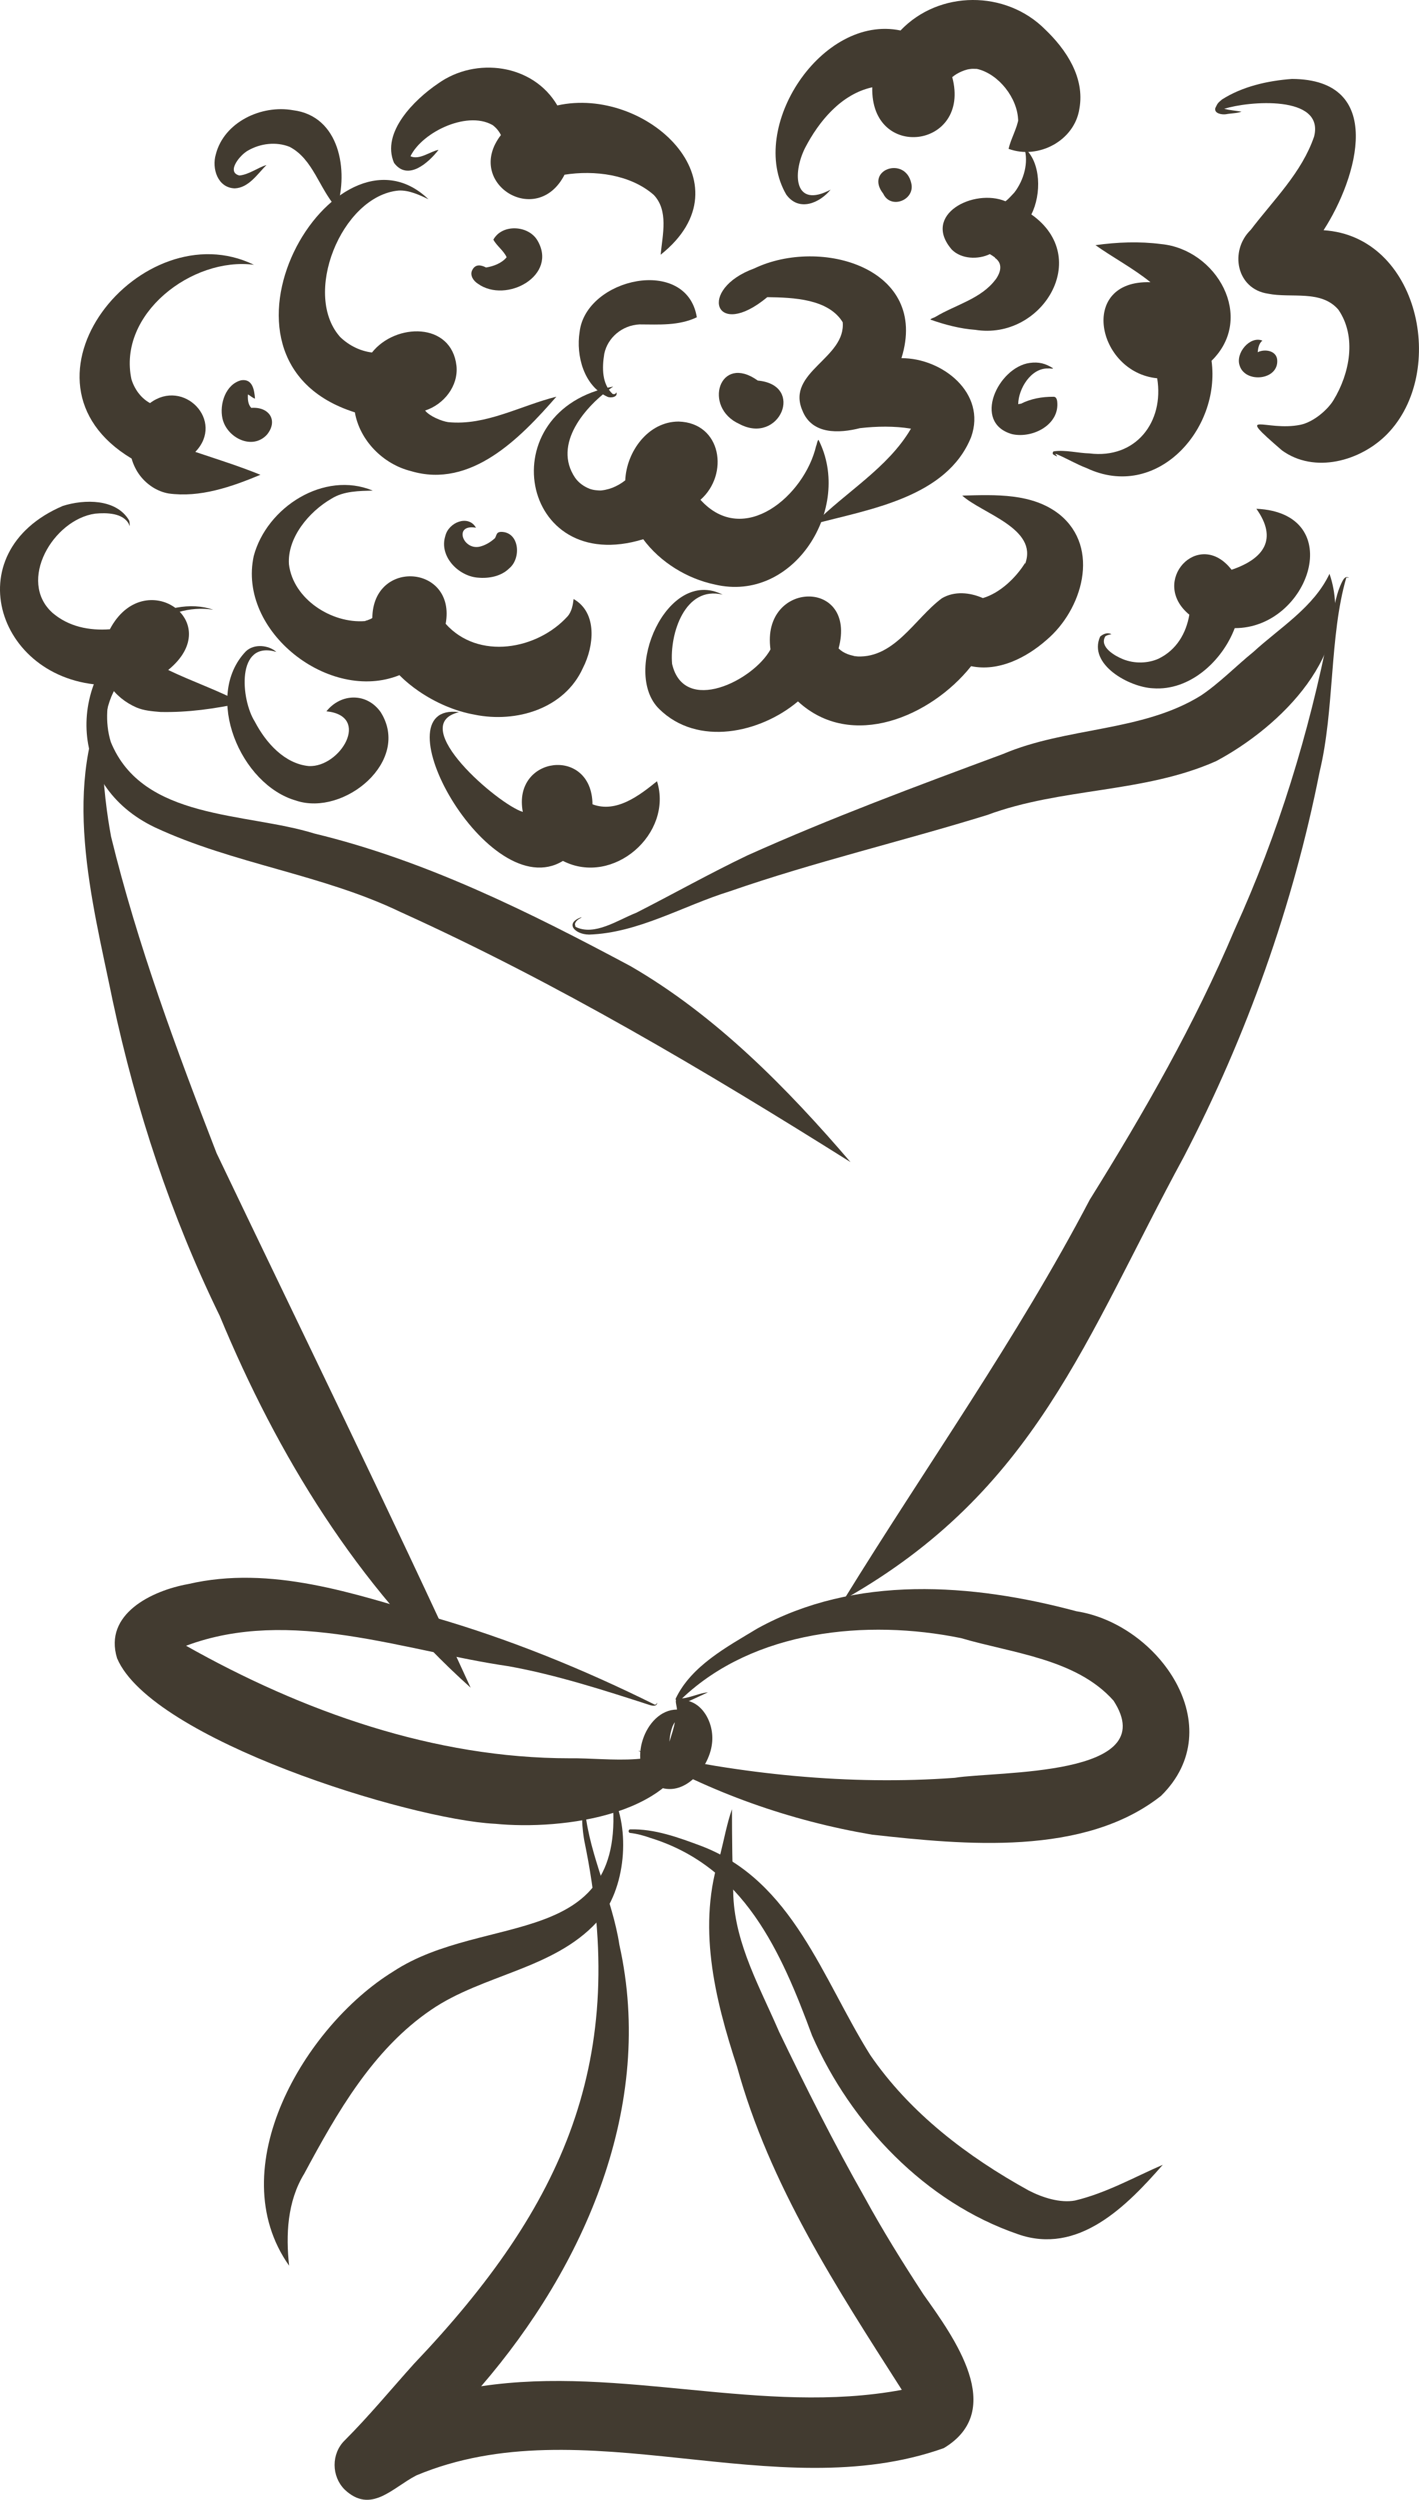 <?xml version="1.0" encoding="UTF-8"?>
<svg id="Layer_2" data-name="Layer 2" xmlns="http://www.w3.org/2000/svg" viewBox="0 0 83.244 146.632">
  <g id="Layer_1-2" data-name="Layer 1">
    <g>
      <path d="m49.893,68.165c-8.529-5.359-17.214-10.51-26.395-14.668-4.607-2.217-9.803-2.816-14.406-4.964-5.204-2.474-5.243-8.799-.766-12.034,1.164-.841,2.872-1.199,4.183-.734-1.371-.222-2.843.226-3.858,1.158-1.736,1.608-2.858,4.264-2.154,6.591,1.871,4.609,7.91,4.122,11.95,5.38,6.533,1.576,12.627,4.617,18.53,7.77,5.019,2.898,9.21,7.175,12.917,11.501Z" fill="#423b30" stroke-width="0"/>
      <path d="m34.544,54.819c-.799-.006-1.458-.663-.434-1.02.019.054-.318.122-.383.408.011.052.022.104.033.156,1.11.57,2.524-.421,3.555-.817,2.185-1.112,4.317-2.312,6.531-3.371,4.899-2.201,9.953-4.077,14.986-5.944,3.743-1.596,8.147-1.291,11.597-3.419,1.055-.692,2.166-1.821,3.095-2.568,1.571-1.439,3.541-2.621,4.469-4.586,1.588,4.613-2.872,8.974-6.647,10.986-4.24,1.891-9.082,1.544-13.436,3.163-5.019,1.551-10.144,2.752-15.107,4.477-2.734.846-5.356,2.444-8.259,2.537Z" fill="#423b30" stroke-width="0"/>
      <path d="m27.608,98.994c-6.63-5.943-11.333-13.638-14.717-21.806-2.867-5.874-4.905-12.069-6.273-18.456-1.22-5.963-3.12-12.794-.099-18.491.307-.395.657-.787,1.179-.572.014.007.007.025-.007.021-.09-.018-.169-.039-.258-.035.002,0,.003-.002.005-.003-2.112,1.44-1.342,7.145-.924,9.414,1.547,6.342,3.836,12.493,6.19,18.572,5.005,10.47,10.097,20.862,14.905,31.355Z" fill="#423b30" stroke-width="0"/>
      <path d="m49.516,93.814c4.813-7.814,10.146-15.293,14.41-23.437,3.2-5.139,6.167-10.321,8.504-15.854,2.557-5.613,4.364-11.522,5.553-17.569.238-.903.31-1.889.706-2.739.088-.166.187-.441.417-.346.011.004.007.025-.007.021-.04-.016-.08-.012-.121-.004-.995,3.432-.682,7.736-1.566,11.392-1.551,7.845-4.279,15.492-7.968,22.586-5.788,10.663-8.691,19.603-19.928,25.95Z" fill="#423b30" stroke-width="0"/>
      <path d="m29.034,106.978c-5.052-.254-20.166-4.968-22.165-9.708-.804-2.6,2.05-3.973,4.169-4.353,4.844-1.128,9.75.553,14.364,1.931,4.498,1.297,8.858,3.08,13.018,5.145.024-.009.048-.015.072-.024.006-.01.014-.018.022-.024-.007.006.005-.025.004-.014-.002-.02.01-.07.028-.035,0,.187-.229.169-.371.134-2.73-.881-5.508-1.782-8.334-2.293-6.181-.899-12.803-3.492-18.926-1.202,6.849,3.86,14.562,6.599,22.495,6.601,2.43-.033,5.534.626,7.339-1.401-.626,4.771-7.802,5.632-11.713,5.242Z" fill="#423b30" stroke-width="0"/>
      <path d="m51.172,107.618c-4.82-.814-9.5-2.469-13.729-4.928,5.997,1.383,12.359,2.047,18.571,1.591,2.472-.403,12.232-.029,9.309-4.527-2.184-2.456-5.932-2.779-8.947-3.667-5.538-1.132-12.152-.464-16.366,3.539.489-.046,1.086-.331,1.517-.357-.395.18-.787.371-1.186.544-.273.135-.688.168-.706-.17.918-1.938,3.032-3.052,4.801-4.123,5.725-3.158,12.596-2.648,18.706-1.009,4.845.75,9.078,6.787,4.971,10.827-4.522,3.57-11.532,2.877-16.941,2.28Z" fill="#423b30" stroke-width="0"/>
      <path d="m38.361,104.663c-1.648-1.102-.557-4.381,1.353-4.385-.008-.172-.075-.358-.068-.518,1.433-.293,2.291,1.257,2.122,2.521-.179,1.527-1.814,3.366-3.407,2.383Zm.914-2.508c.122-.395.256-.791.314-1.135-.022.033-.043.065-.065.099-.026.056-.053.115-.058.11-.104.268-.176.602-.189.864-.001.021-.002.042-.003.062Z" fill="#423b30" stroke-width="0"/>
      <path d="m20.215,146.027c-.777-.777-.787-2.097 0-2.874,1.424-1.423,2.717-2.993,4.062-4.49,8.799-9.246,12.664-17.854,10.002-30.681-.073-.391-.372-2.428.335-1.645.011.011-.004.025-.014.018-.068-.053-.125-.098-.198-.136-.026.01-.051.022-.075.034.285,2.647,1.601,5.164,2.009,7.829,2.099,9.415-2.023,18.831-8.109,25.889,8.211-1.238,16.506,1.735,24.677.211-3.824-5.983-7.754-12.007-9.663-18.941-1.325-4.051-2.376-8.338-.975-12.514.214-.858.396-1.823.674-2.605,0,1.728.024,3.463.081,5.126.132,2.84,1.578,5.362,2.679,7.922,1.583,3.285,3.219,6.546,5.02,9.718,1.07,1.959,2.245,3.848,3.466,5.715,1.769,2.492,4.897,6.767,1.179,8.998-9.914,3.522-21.136-2.508-30.942,1.6-1.414.729-2.661,2.29-4.211.825Z" fill="#423b30" stroke-width="0"/>
      <path d="m16.96,132.899c-4.024-5.701.903-14.046,6.107-17.255,5.384-3.544,13.867-1.124,12.832-10.404,1.08,1.978.864,5.612-.882,7.503-2.561,2.774-6.695,3.074-9.723,5.145-3.419,2.324-5.529,6.046-7.443,9.608-1.006,1.64-1.086,3.61-.89,5.405Z" fill="#423b30" stroke-width="0"/>
      <path d="m59.699,131.045c-5.424-1.863-9.787-6.458-12.063-11.653-1.825-4.949-4.001-9.887-9.473-11.582-.393-.14-.8-.252-1.212-.297-.106-.028-.095-.198.014-.208,1.44-.04,2.849.48,4.183.978,5.36,2.049,7.104,7.799,9.901,12.254,2.335,3.41,5.705,5.968,9.294,7.949.805.418,1.856.752,2.721.59,1.815-.429,3.507-1.386,5.15-2.097-2.136,2.446-4.971,5.32-8.515,4.067Z" fill="#423b30" stroke-width="0"/>
      <path d="m41.924,34.283c-1.603-.335-3.19-1.299-4.19-2.653-7.277,2.232-9.034-7.608-1.762-8.957-1.646,1.142-3.567,3.385-2.231,5.355.21.298.528.524.868.649-.064-.022-.119-.041-.18-.06.344.13.503.147.815.152-.078.004-.142.007-.215.014.629-.007,1.18-.239,1.651-.608.068-1.676,1.341-3.45,3.132-3.448,2.52.075,2.975,3.1,1.28,4.59,2.552,2.818,6.11-.266,6.783-3.153.05-.096.061-.303.141-.368,2.035,3.993-1.44,9.602-6.093,8.487Z" fill="#423b30" stroke-width="0"/>
      <path d="m35.629,23.27c-1.371-.629-1.848-2.4-1.627-3.798.368-3.171,6.288-4.476,6.877-.861-1.065.506-2.215.422-3.368.418-1.017.052-1.863.778-2.061,1.718-.137.833-.141,1.783.489,2.359.097.042.186-.002.217-.096.116.271-.318.36-.526.261Z" fill="#423b30" stroke-width="0"/>
      <path d="m47.759,30.734c1.857-1.877,4.331-3.282,5.682-5.591-.988-.16-2-.141-2.992-.029-1.235.313-2.816.382-3.375-1.027-.988-2.277,2.598-3.068,2.358-5.232.011.031.021.061.032.093-.833-1.433-2.955-1.495-4.452-1.517-3.092,2.569-4.117-.466-.763-1.686,3.892-1.863,10.286-.023,8.633,5.264,2.396-.009,5.004,2.05,4.09,4.624-1.421,3.546-5.971,4.237-9.214,5.101Z" fill="#423b30" stroke-width="0"/>
      <path d="m24.102,27.631c-1.619-.402-2.997-1.787-3.284-3.443-9.818-3.101-1.179-17.78,4.318-12.499-.492-.24-1.149-.548-1.755-.512-3.352.312-5.725,6.184-3.359,8.662-.026-.023-.052-.046-.078-.069-.036-.041-.072-.083-.108-.124.518.555,1.23.94,1.986,1.031,1.381-1.742,4.665-1.802,4.957.783.121,1.184-.74,2.264-1.841,2.621.275.346.983.625,1.35.68,2.206.223,4.253-.969,6.351-1.493-2.088,2.395-5,5.425-8.539,4.363Z" fill="#423b30" stroke-width="0"/>
      <path d="m38.755,14.943c.117-1.2.471-2.592-.406-3.513-1.376-1.201-3.478-1.458-5.231-1.182-1.619,3.171-5.907.489-3.733-2.325-.124-.258-.316-.47-.55-.634.028.017.056.035.083.054.015.013.03.026.1.07-1.466-1.003-4.224.29-4.938,1.752.521.244,1.184-.298,1.647-.375-.587.756-1.804,1.853-2.612.763-.768-1.791,1.218-3.731,2.584-4.653,2.222-1.588,5.574-1.146,6.997,1.285,5.189-1.161,11.376,4.533,6.058,8.758Z" fill="#423b30" stroke-width="0"/>
      <path d="m46.125,11.414c-2.292-3.936,2.088-10.594,6.703-9.626,2.261-2.37,6.173-2.377,8.48-.065,1.253,1.197,2.336,2.834,2.016,4.639-.275,1.888-2.406,3.014-4.158,2.369.143-.61.494-1.179.595-1.811-.005.023-.01.045-.014.068-0.0.005-.001.011-.019.09-.019-1.312-1.144-2.751-2.419-3.037-.084-.005-.167-.007-.251-.006-.091.012-.184.023-.274.035.049-.01.098-.019.146-.029.021-.001.042-.003.118-.024-.433.06-.846.229-1.186.506,1.118,4.185-4.8,4.952-4.691.597-1.82.399-3.134,1.99-3.953,3.578-.745,1.513-.622,3.559,1.51,2.426-.627.769-1.846,1.33-2.602.29Z" fill="#423b30" stroke-width="0"/>
      <path d="m57.206,19.346c-.883-.064-1.797-.304-2.626-.6.042-.078.228-.109.3-.162,1.185-.712,2.696-1.06,3.537-2.208-.026.037-.051.073-.076.11-.032.037-.064.072-.094.107.38-.42.695-1.076.113-1.473l.018-.01c-.101-.073-.204-.142-.31-.205-.688.329-1.661.299-2.225-.257-1.8-2.067,1.298-3.618,3.141-2.842.183-.128.403-.392.527-.519.559-.737.84-1.752.579-2.609.982.816,1.015,2.721.413,3.9,3.613,2.535.611,7.405-3.297,6.768Z" fill="#423b30" stroke-width="0"/>
      <path d="m27.845,41.92c-1.168-.205-2.312-.713-3.29-1.384-.411-.283-.787-.592-1.124-.933-4.097,1.651-9.51-2.573-8.545-6.992.763-2.858,4.122-5.018,6.983-3.834-.764.021-1.704.019-2.418.471-1.316.755-2.606,2.29-2.5,3.854.248,2.039,2.506,3.486,4.466,3.329.025-.008.051-.016.076-.025.043-.008.086-.018.088-.032-.027.009-.054.019-.08.029-.037.008-.075.015-.112.022.154-.044.319-.081.453-.177.034-3.499,4.937-3.112,4.302.343,1.919,2.146,5.371,1.522,7.149-.434.252-.283.315-.685.357-1.02,1.419.808,1.193,2.778.551,4.035-1.079,2.403-3.917,3.247-6.354,2.75Z" fill="#423b30" stroke-width="0"/>
      <path d="m38.671,41.587c-2.225-2.165.48-8.361,3.721-6.707-2.207-.537-3.118,2.286-2.965,4.06.693,3.015,4.77.985,5.773-.848-.563-4.06,5.108-4.198,3.995-.056.3.299.72.429,1.133.469-.048-.004-.095-.007-.143-.01-.045-.009-.09-.018-.129-.007,2.361.277,3.569-2.188,5.2-3.396.743-.437,1.643-.342,2.404-.01,1.008-.299,1.928-1.186,2.473-2.055-0-0.0.008.039.008.039.773-2.067-2.53-2.942-3.693-3.996,1.94-.05,4.118-.16,5.719,1.115,2.407,1.968,1.318,5.586-.769,7.35-1.189,1.048-2.817,1.877-4.429,1.541-2.341,2.942-7.016,4.969-10.158,2.066-2.201,1.856-5.883,2.669-8.14.446Z" fill="#423b30" stroke-width="0"/>
      <path d="m63.736,27.453c-.6-.228-1.158-.564-1.751-.814-.028-.005-.057-.009-.085-.014.24.243.036.124-.12.027-.045-.041-.023-.16.039-.177.665-.101,1.449.108,2.09.12,2.726.34,4.398-1.85,3.976-4.407-3.533-.344-4.66-5.772-.395-5.634-.001-.001-.001-.001-.002-.002-.999-.81-2.207-1.45-3.223-2.172,1.271-.177,2.584-.229,3.855-.063,3.257.315,5.545,4.312,2.954,6.846.55,4.026-3.22,8.241-7.339,6.289Z" fill="#423b30" stroke-width="0"/>
      <path d="m9.875,28.943c-.66-.12-1.243-.508-1.652-1.034-.223-.289-.398-.64-.503-1.011-7.603-4.558.601-14.576,7.179-11.365-3.614-.478-8.022,2.88-7.184,6.736-.012-.035-.024-.07-.036-.106-.01-.052-.019-.105-.031-.156.145.676.544,1.303,1.152,1.638,1.968-1.486,4.416,1.041,2.657,2.863,1.265.423,2.626.853,3.82,1.342-1.687.705-3.553,1.357-5.401,1.094Z" fill="#423b30" stroke-width="0"/>
      <path d="m19.757,12.207c-1.036-1.146-1.385-2.871-2.763-3.592-.804-.323-1.723-.196-2.43.207-.462.239-1.322,1.269-.519,1.473.56-.055,1.1-.473,1.586-.615-.533.534-1.04,1.334-1.86,1.37-1.004-.034-1.356-1.167-1.112-1.991.482-1.904,2.687-2.925,4.526-2.595,2.753.339,3.267,3.561,2.574,5.743Z" fill="#423b30" stroke-width="0"/>
      <path d="m75.195,26.41c-2.855-2.466-.948-1.077,1.085-1.492.798-.163,1.627-.909,1.95-1.449.948-1.556,1.375-3.715.284-5.305-1.012-1.181-2.766-.661-4.121-.936-1.872-.272-2.281-2.521-1.02-3.745,1.389-1.818,2.99-3.359,3.717-5.472.624-2.469-3.89-2.079-5.273-1.626.332.082.675.106,1.016.165-.236.098-.635.094-.925.152-.242.031-.695-.046-.611-.367.145-.297.134-.282.392-.501,1.202-.766,2.688-1.1,4.102-1.204,5.515.026,3.859,5.784,1.854,8.875,5.596.35,7.293,8.305,3.735,11.953-1.562,1.595-4.274,2.347-6.185.953Z" fill="#423b30" stroke-width="0"/>
      <path d="m9.416,41.763c-.47-.039-.981-.078-1.419-.268-.623-.273-1.206-.722-1.573-1.303-6.543-.002-9.143-7.787-2.731-10.519,1.262-.397,3.13-.426,3.88.851.05.086.048.483-.004.24 0.0.004.004.004.004.004-.328-.691-1.337-.702-1.988-.639-2.463.343-4.584,3.95-2.503,5.821.948.813,2.163,1.051,3.364.961,2.015-3.822,6.905-.446,3.421,2.388,1.402.678,2.974,1.21,4.31,1.935-1.558.339-3.166.565-4.762.529Z" fill="#423b30" stroke-width="0"/>
      <path d="m17.384,46.965c-3.279-.92-5.474-6.118-2.969-8.751.49-.478,1.346-.374,1.797.025-2.378-.704-2.083,2.795-1.268,4.081.658,1.261,1.752,2.477,3.171,2.616,1.847.087,3.67-2.946,1.034-3.212.859-1.073,2.372-1.101,3.184.049,1.805,2.866-2.145,6.12-4.95,5.193Z" fill="#423b30" stroke-width="0"/>
      <path d="m33.024,50.498c-4.387,2.691-10.972-9.352-6.092-8.726-3.144.745,2.315,5.424,3.738,5.853-.622-3.282,4.054-3.874,4.088-.446,1.406.525,2.746-.516,3.785-1.354.961,3.087-2.583,6.178-5.518,4.674Z" fill="#423b30" stroke-width="0"/>
      <path d="m67.63,40.373c-1.386-.066-3.815-1.397-3.092-3.032.209-.181.453-.254.667-.141-.135.03-.256.048-.363.127-.371.617.561,1.148,1.027,1.336.695.284,1.48.249,2.09-.023,1.059-.511,1.628-1.494,1.812-2.584-2.37-1.941.551-5.121,2.479-2.635,1.918-.651,2.71-1.813,1.453-3.578,5.403.248,3.108,7.011-1.269,7.002-.726,1.924-2.635,3.694-4.803,3.528Z" fill="#423b30" stroke-width="0"/>
      <path d="m43.376,24.87c-2.166-.97-1.175-4.165,1.078-2.547,2.796.253,1.273,3.802-1.078,2.547Z" fill="#423b30" stroke-width="0"/>
      <path d="m28.031,16.639c-.254-.159-.48-.487-.332-.787.181-.369.5-.327.816-.16.438-.073.919-.252,1.207-.603-.182-.394-.571-.653-.78-1.03.504-.925,2.015-.855,2.563.007,1.28,2.079-1.804,3.775-3.474,2.574Z" fill="#423b30" stroke-width="0"/>
      <path d="m51.815,11.362c-1.106-1.409,1.282-2.234,1.643-.618.243.988-1.205,1.563-1.643.618Z" fill="#423b30" stroke-width="0"/>
      <path d="m59.371,25.465c-2.36-.67-.822-3.915,1.031-4.176.533-.074.925.028,1.377.314-.042.053-.204-.008-.275.011-1.03-.046-1.766,1.209-1.771,2.093.048-.006.096-.011.144-.017-.041.004-.079.007-.12.014.037-.009.073-.016.109-.024,0,0,.018.006.018.006.598-.304,1.248-.415,1.917-.413.138-.004.191.113.215.244.184,1.386-1.436,2.221-2.644,1.949Z" fill="#423b30" stroke-width="0"/>
      <path d="m28.014,33.882c-1.141-.102-2.261-1.255-1.892-2.436.187-.813,1.359-1.278,1.8-.491-1.377-.245-.736,1.446.328,1.08-.026.007-.053.014-.08.022-.014.001-.027.003-.04.01.339-.075.653-.27.907-.5.11-.194.073-.349.343-.369,1.1-.012,1.214,1.546.498,2.136-.474.475-1.21.614-1.864.547Z" fill="#423b30" stroke-width="0"/>
      <path d="m13.05,24.547c-.185-.844.184-2.007,1.098-2.242.674-.102.77.575.812,1.077-.135-.03-.277-.175-.416-.247-.017.267-.002.588.195.788.001.001.002.001.003.002,1.028-.082,1.598.725.924,1.565-.866.95-2.367.185-2.616-.943Z" fill="#423b30" stroke-width="0"/>
      <path d="m72.724,21.448c-.265-.734.608-1.765,1.334-1.468-.199.149-.255.438-.277.681.409-.209,1.103-.101,1.145.452.093,1.191-1.865,1.391-2.203.335Z" fill="#423b30" stroke-width="0"/>
    </g>
  </g>
</svg>